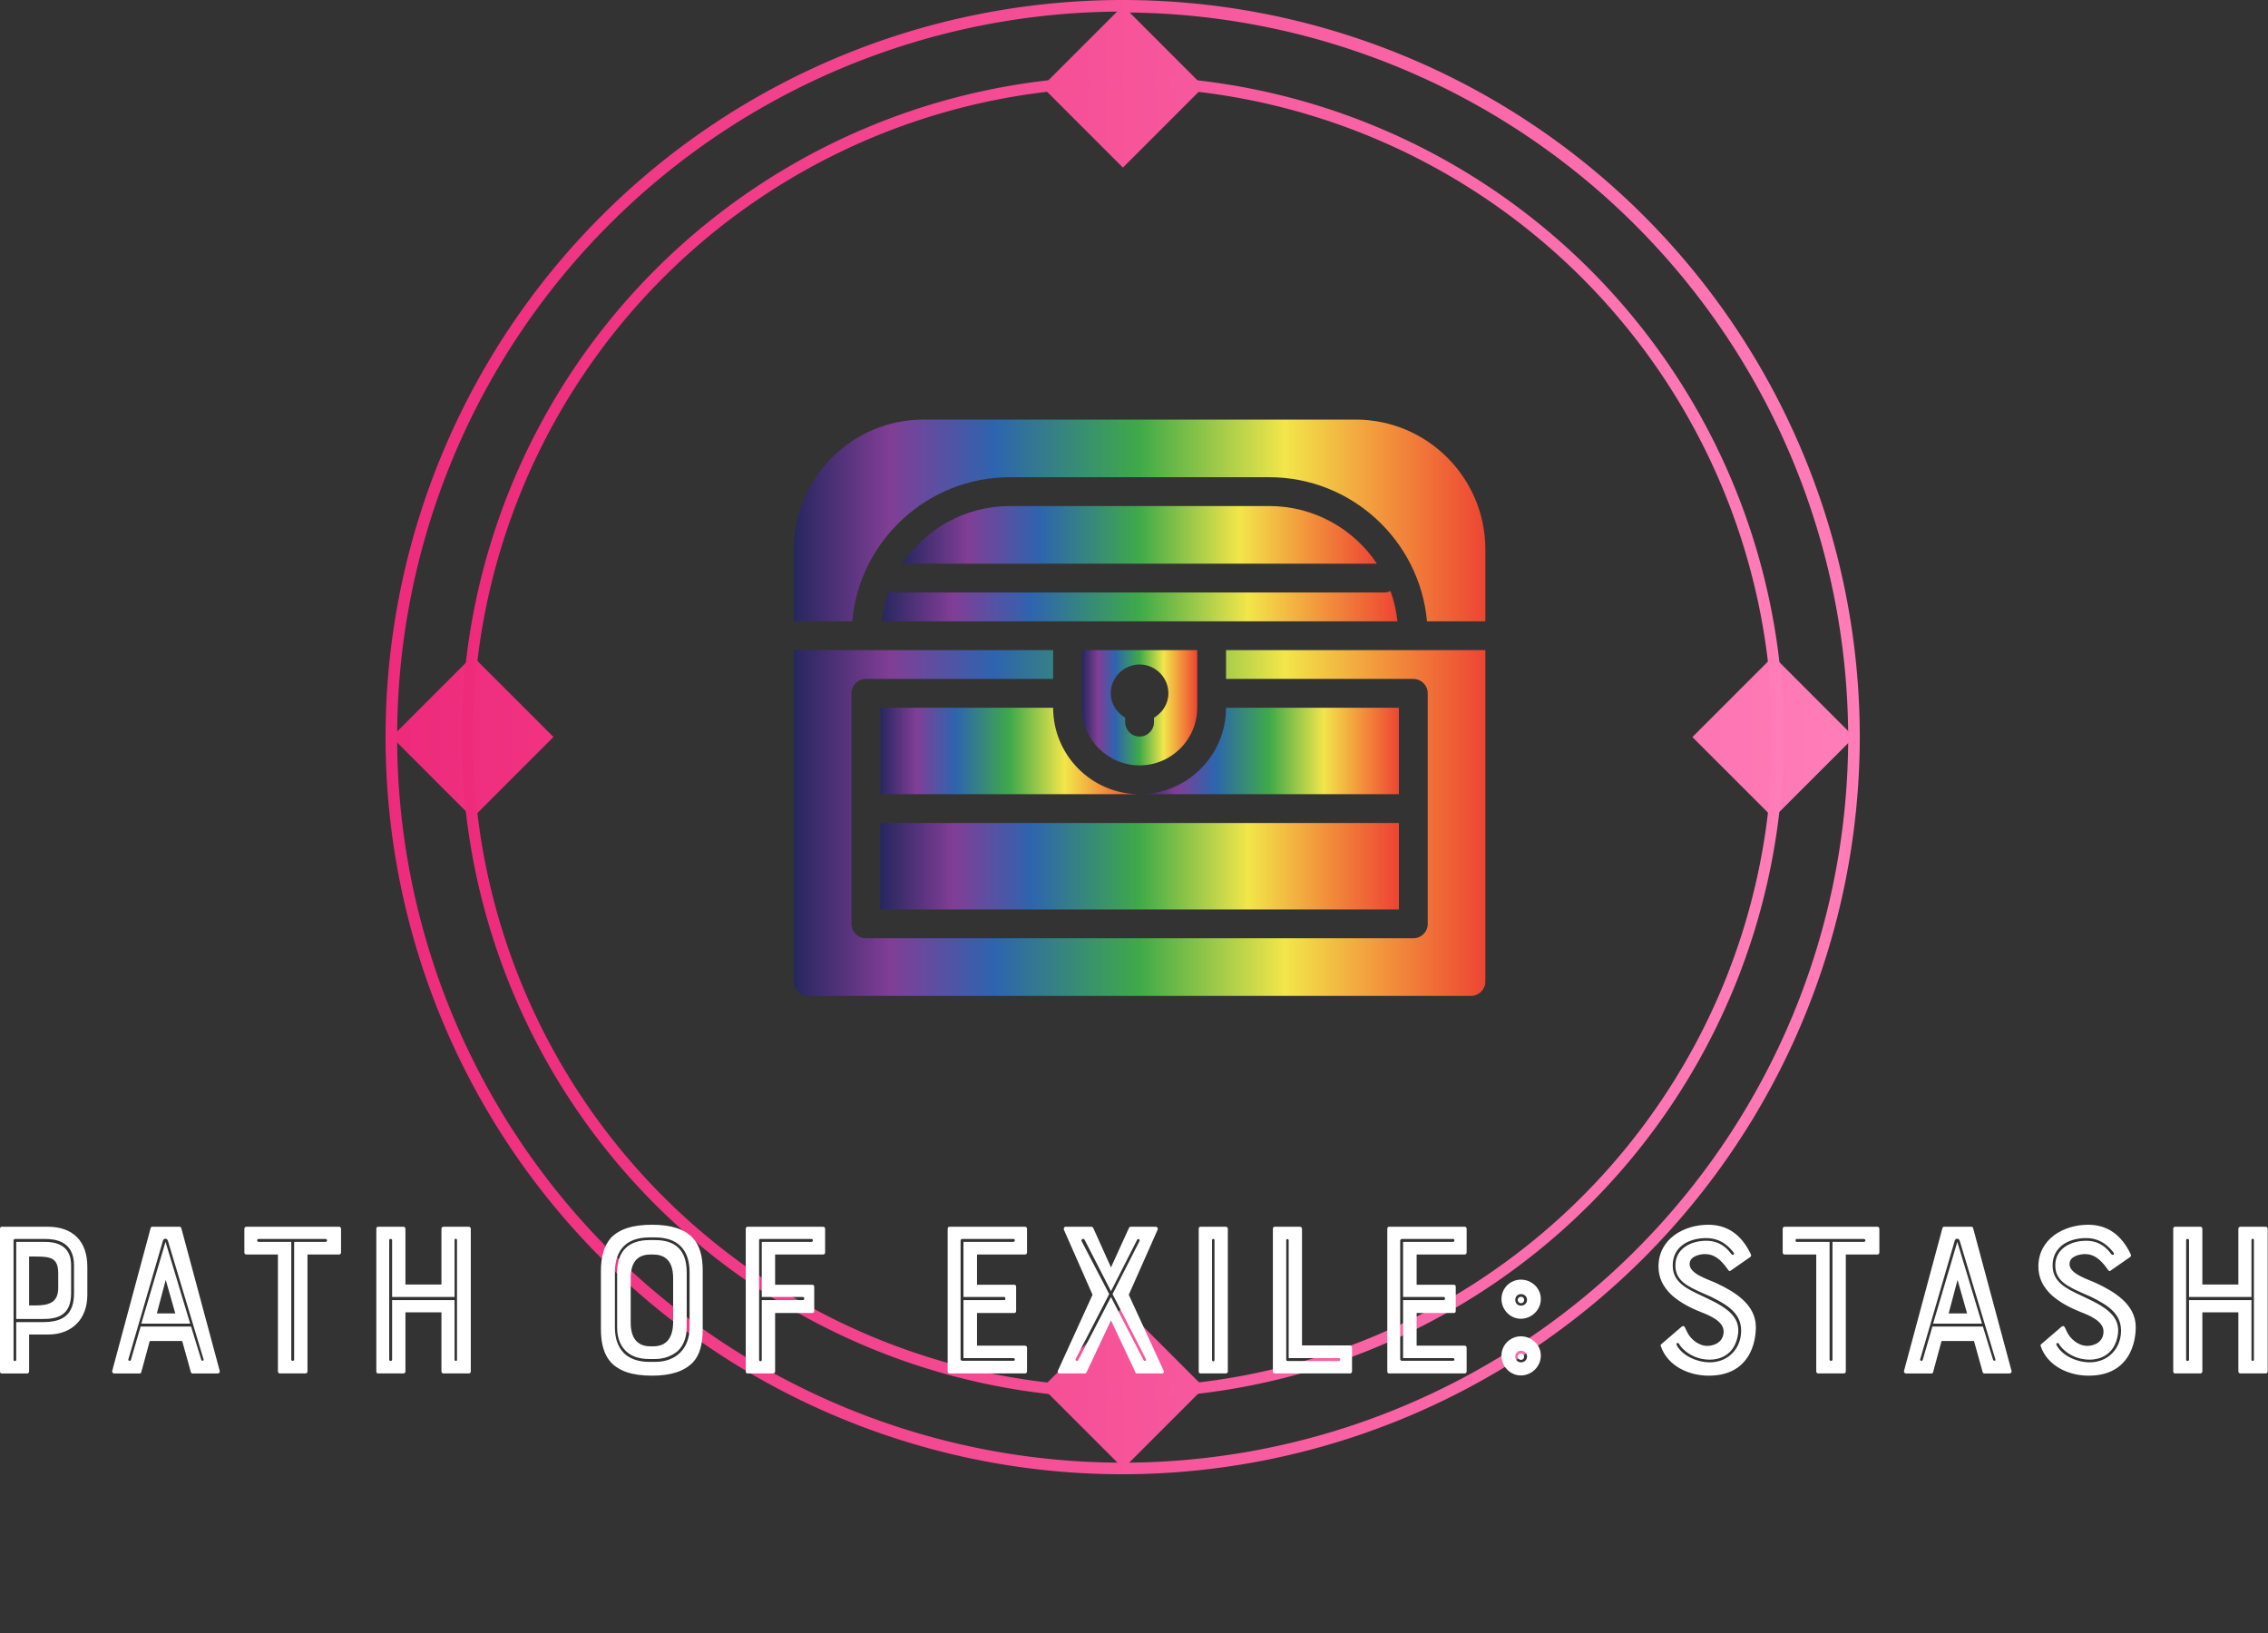 <svg width="200" height="144" viewBox="0 -14 200 144" xmlns="http://www.w3.org/2000/svg">
  <rect x="0" y="-14" width="200" height="144" fill="#333333" stroke="none"/>
  <defs id="SvgjsDefs13098">
    <linearGradient id="SvgjsLinearGradient13105">
      <stop id="SvgjsStop13106" stop-color="#ee2a7b" offset="0"></stop>
      <stop id="SvgjsStop13107" stop-color="#ff7db8" offset="1"></stop>
    </linearGradient>
    <linearGradient id="SvgjsLinearGradient13108">
      <stop id="SvgjsStop13109" stop-color="#26275f" offset="0"></stop>
      <stop id="SvgjsStop13110" stop-color="#813e96" offset="0.14"></stop>
      <stop id="SvgjsStop13111" stop-color="#2e64af" offset="0.29"></stop>
      <stop id="SvgjsStop13112" stop-color="#3faa49" offset="0.5"></stop>
      <stop id="SvgjsStop13113" stop-color="#f2e64a" offset="0.71"></stop>
      <stop id="SvgjsStop13114" stop-color="#f2903b" offset="0.86"></stop>
      <stop id="SvgjsStop13115" stop-color="#ed4533" offset="1"></stop>
    </linearGradient>
  </defs>
  <g id="SvgjsG13099" featurekey="rootContainer"
     transform="matrix(2.621,0,0,2.621,34.026,-14)"
     fill="url(#SvgjsLinearGradient13105)">
    <path xmlns="http://www.w3.org/2000/svg"
          d="M24.813 49.406l-2.723-2.722 2.723-2.723 2.722 2.723zM49.403 24.798l-2.722 2.722-2.723-2.722 2.723-2.723zM24.798.194l2.722 2.722-2.722 2.723-2.723-2.723zM.194 24.795l2.722-2.722 2.723 2.722-2.723 2.723z"></path>
    <path xmlns="http://www.w3.org/2000/svg"
          d="M24.79 47.04A22.24 22.24 0 1 1 47.03 24.8a22.27 22.27 0 0 1-22.24 22.24zm0-44.1A21.86 21.86 0 1 0 46.65 24.8 21.88 21.88 0 0 0 24.79 2.94z"></path>
    <path xmlns="http://www.w3.org/2000/svg"
          d="M24.79 49.6a24.8 24.8 0 1 1 24.8-24.8 24.83 24.83 0 0 1-24.8 24.8zm0-49.21A24.41 24.41 0 1 0 49.2 24.8 24.44 24.44 0 0 0 24.79.42z"></path>
  </g>
  <g id="SvgjsG13100" featurekey="symbolFeature-0"
     transform="matrix(2.541,0,0,2.541,70,17.918)"
     fill="url(#SvgjsLinearGradient13108)">
    <g xmlns="http://www.w3.org/2000/svg">
      <path d="M9,12H3v3h9C10.346,15,9,13.654,9,12z"></path>
      <path d="M12,15h9v-3h-6C15,13.654,13.654,15,12,15z"></path>
      <rect x="3" y="16" width="18" height="3"></rect>
      <path
        d="M2.025,9C2.279,6.201,4.636,4,7.5,4h9c2.864,0,5.221,2.201,5.475,5H24V6.5C24,4.019,21.981,2,19.5,2h-15   C2.019,2,0,4.019,0,6.5V9H2.025z"></path>
      <path
        d="M15,10v1h6.5c0.276,0,0.5,0.224,0.5,0.5v8c0,0.276-0.224,0.5-0.5,0.5h-19C2.224,20,2,19.776,2,19.5v-8   C2,11.224,2.224,11,2.5,11H9v-1H0v0.5v11C0,21.776,0.224,22,0.5,22h23c0.276,0,0.5-0.224,0.5-0.5v-11V10H15z"></path>
      <path
        d="M20.708,7.951C20.645,7.981,20.575,8,20.5,8h-17C3.425,8,3.355,7.981,3.292,7.951C3.169,8.284,3.091,8.636,3.051,9H9.5h5   h6.449C20.909,8.636,20.831,8.284,20.708,7.951z"></path>
      <path d="M3.762,7h16.476C19.43,5.795,18.057,5,16.5,5h-9C5.943,5,4.57,5.795,3.762,7z"></path>
      <path
        d="M10,12c0,1.103,0.897,2,2,2s2-0.897,2-2v-2h-4V12z M12,10.5c0.551,0,1,0.449,1,1c0,0.365-0.207,0.672-0.5,0.846V12.5   c0,0.276-0.224,0.5-0.5,0.5s-0.5-0.224-0.5-0.5v-0.154C11.207,12.172,11,11.865,11,11.5C11,10.949,11.449,10.5,12,10.5z"></path>
    </g>
  </g>
  <g id="SvgjsG13101" featurekey="nameFeature-0"
     transform="matrix(0.49,0,0,0.49,-1.843,87.512)" fill="#ffffff">
    <path
      d="M12.36 13.6 c4.44 0 7.12 2.52 7.12 7.2 l0 5.04 c0 4.28 -2.64 7.16 -7.12 7.16 l-3.36 0 l0 6.64 c0 0.2 -0.16 0.36 -0.36 0.36 l-4.6 0 c-0.16 0 -0.28 -0.16 -0.28 -0.36 l0 -25.68 c0 -0.2 0.12 -0.36 0.28 -0.36 l8.32 0 z M14.24 24.64 l0 -2.64 c0 -2.76 -1.28 -3.04 -4.08 -3.04 l-1.16 0 l0 8.8 l1.16 0 c2.2 0 4.08 -0.4 4.08 -3.12 z M17.08 25.56 l0 -5 c0 -4.4 -3.4 -4.76 -5.24 -4.76 l-5.4 0 c-0.08 0 -0.24 0.12 -0.24 0.24 l0 21.52 c0 0.28 0.48 0.28 0.48 0 l0 -6.8 l4.8 0 c3.52 0 5.6 -1.24 5.6 -5.2 z M6.68 16.32 l5.16 0 c4.44 0 4.72 2.92 4.72 4.24 l0 5 c0 4.08 -2.56 4.64 -5.08 4.64 l-4.8 0 l0 -13.88 z M30.869 13.84 c0.04 -0.12 0.12 -0.24 0.28 -0.24 l4.96 0 c0.16 0 0.24 0.12 0.28 0.24 l6.92 25.72 c0.04 0.24 -0.12 0.44 -0.36 0.44 l-4.56 0 c-0.12 0 -0.24 -0.08 -0.28 -0.24 l-1.56 -5.6 l-5.84 0 l-1.52 5.6 c-0.04 0.16 -0.12 0.24 -0.28 0.24 l-4.6 0 c-0.24 0 -0.4 -0.2 -0.36 -0.44 z M31.989 29.2 l3.32 0 l-1.72 -6.04 z M38.149 31.56 l1.84 6 c0.08 0.24 0.52 0.2 0.4 -0.12 l-6.4 -21.28 c-0.12 -0.52 -0.8 -0.56 -0.92 0 l-6.2 21.28 c-0.12 0.28 0.32 0.4 0.44 0.16 l1.76 -6.04 l9.08 0 z M29.189 31.04 l4.36 -14.72 l4.44 14.72 l-8.8 0 z M53.778 18.6 l-5.68 0 c-0.2 0 -0.36 -0.16 -0.36 -0.36 l0 -4.28 c0 -0.2 0.16 -0.36 0.36 -0.36 l16.68 0 c0.2 0 0.36 0.16 0.36 0.36 l0 4.28 c0 0.2 -0.16 0.36 -0.36 0.36 l-5.68 0 l0 21.04 c0 0.2 -0.16 0.36 -0.36 0.36 l-4.6 0 c-0.2 0 -0.36 -0.16 -0.36 -0.36 l0 -21.04 z M62.338 15.8 l-12.08 0 c-0.28 0 -0.28 0.52 0 0.52 l5.92 0 l0 21.2 c0 0.28 0.52 0.28 0.52 0 l0 -21.2 l5.64 0 c0.4 0 0.36 -0.52 0 -0.52 z M83.207 24 l0 -10.04 c0 -0.2 0.16 -0.36 0.36 -0.36 l4.56 0 c0.2 0 0.36 0.16 0.36 0.36 l0 25.68 c0 0.2 -0.16 0.36 -0.36 0.36 l-4.56 0 c-0.2 0 -0.36 -0.16 -0.36 -0.36 l0 -10.64 l-6.48 0 l0 10.64 c0 0.2 -0.16 0.36 -0.36 0.36 l-4.56 0 c-0.2 0 -0.32 -0.16 -0.32 -0.36 l0 -25.68 c0 -0.2 0.12 -0.36 0.32 -0.36 l4.56 0 c0.2 0 0.36 0.16 0.36 0.36 l0 10.04 l6.48 0 z M73.807 37.52 c0 0.32 0.52 0.28 0.52 0 l0 -10.72 l11.24 0 l0 10.72 c0 0.28 0.44 0.32 0.44 0 l0 -21.52 c0 -0.28 -0.44 -0.36 -0.44 0 l0 10.24 l-11.24 0 l0 -10.24 c0 -0.28 -0.52 -0.28 -0.52 0 l0 21.52 z M121.105 13.24 c3.44 0 5.84 0.76 7.36 2.4 c1.2 1.32 1.76 3.2 1.76 5.88 l0 10.52 c0 2.76 -0.56 4.68 -1.76 5.96 c-1.56 1.6 -3.92 2.4 -7.36 2.4 c-3.56 0 -5.88 -0.8 -7.4 -2.4 c-1.16 -1.28 -1.8 -3.2 -1.8 -5.96 l0 -10.52 c0 -2.68 0.64 -4.56 1.8 -5.92 c1.56 -1.6 3.92 -2.36 7.4 -2.36 z M124.905 30.84 l0 -8 c0 -3.52 -1.88 -4.24 -3.6 -4.24 l-0.48 0 c-2.56 0 -3.56 1.64 -3.56 4.24 l0 8 c0 3.52 1.88 4.28 3.56 4.28 l0.48 0 c2.56 0 3.56 -1.72 3.6 -4.28 z M114.425 21.8 l0 9.92 c0 1.88 0.48 3.44 1.6 4.6 c1.04 1.04 2.64 1.6 4.6 1.6 l1.04 0 c3.76 0 6.2 -2.4 6.2 -6.2 l0 -9.92 c0 -4.08 -2.16 -6.28 -6.2 -6.28 l-1.04 0 c-4.08 0 -6.2 2.2 -6.2 6.28 z M121.665 37.4 l-1.04 0 c-1.88 0 -3.28 -0.48 -4.28 -1.48 s-1.52 -2.4 -1.52 -4.2 l0 -9.92 c0 -3.8 2.04 -5.8 5.8 -5.8 l1.04 0 c3.8 0 5.68 1.96 5.68 5.8 l0 9.92 c0 1.68 -0.52 3.2 -1.6 4.24 c-1.04 0.88 -2.44 1.44 -4.08 1.44 z M140.374 16 l0 21.56 c0 0.28 0.48 0.36 0.48 0 l0 -10.76 l7.36 0 c0.4 0 0.4 -0.56 0 -0.56 l-7.36 0 l0 -9.92 l8.96 0 c0.28 0 0.36 -0.52 0 -0.52 l-9.2 0 c-0.12 0 -0.24 0.04 -0.24 0.2 z M142.894 40 l-4.6 0 c-0.2 0 -0.32 -0.16 -0.32 -0.36 l0 -25.68 c0 -0.2 0.12 -0.36 0.32 -0.36 l13.6 0 c0.2 0 0.36 0.16 0.36 0.36 l0 4.28 c0 0.2 -0.16 0.36 -0.36 0.36 l-8.64 0 l0 5.44 l6.72 0 c0.2 0 0.32 0.16 0.32 0.36 l0 4.36 c0 0.2 -0.12 0.36 -0.32 0.36 l-6.72 0 l0 10.52 c0 0.2 -0.16 0.36 -0.36 0.36 z M174.632 40 c-0.2 0 -0.32 -0.16 -0.32 -0.36 l0 -25.68 c0 -0.2 0.12 -0.36 0.32 -0.36 l13.6 0 c0.2 0 0.36 0.16 0.36 0.36 l0 4.28 c0 0.2 -0.16 0.36 -0.36 0.36 l-8.64 0 l0 5.44 l6.72 0 c0.2 0 0.32 0.16 0.32 0.36 l0 4.36 c0 0.2 -0.12 0.36 -0.32 0.36 l-6.72 0 l0 5.88 l8.64 0 c0.2 0 0.36 0.16 0.36 0.36 l0 4.28 c0 0.2 -0.16 0.36 -0.36 0.36 l-13.6 0 z M176.632 16.12 l0 21.28 c0 0.24 0.16 0.32 0.32 0.32 l9.2 0 c0.36 0 0.28 -0.48 0 -0.48 l-9 0 l0 -10.44 l7.36 0 c0.24 0 0.24 -0.56 0 -0.56 l-7.36 0 l0 -9.92 l9 0 c0.28 0 0.36 -0.52 0 -0.52 l-9.2 0 c-0.16 0 -0.32 0.12 -0.32 0.32 z M207.221 13.6 l4.56 0 c0.24 0 0.4 0.24 0.32 0.52 l-5.2 11.72 l6.28 13.68 c0.12 0.24 -0.04 0.48 -0.28 0.48 l-4.52 0 c-0.16 0 -0.24 -0.04 -0.28 -0.2 l-4.4 -9.36 l-4.4 9.36 c-0.12 0.2 -0.16 0.2 -0.32 0.2 l-4.56 0 c-0.24 0 -0.4 -0.24 -0.28 -0.48 l6.24 -13.68 l-5.16 -11.72 c-0.08 -0.28 0.08 -0.52 0.32 -0.52 l4.64 0 c0.16 0 0.24 0.12 0.32 0.2 l3.2 7.12 l3.24 -7.12 c0.04 -0.08 0.16 -0.2 0.28 -0.2 z M209.581 37.64 c0.12 0.2 0.56 0.12 0.4 -0.24 l-6 -11.68 l4.84 -9.52 c0.12 -0.24 -0.12 -0.56 -0.4 -0.28 l-4.72 9.28 l-4.76 -9.28 c-0.16 -0.28 -0.72 -0.08 -0.52 0.28 l4.96 9.52 l-6.04 11.68 c-0.12 0.36 0.36 0.44 0.44 0.24 l5.92 -11.4 z M219.81 40 c-0.2 0 -0.32 -0.16 -0.32 -0.36 l0 -25.68 c0 -0.2 0.12 -0.36 0.32 -0.36 l4.56 0 c0.2 0 0.36 0.16 0.36 0.36 l0 25.68 c0 0.2 -0.16 0.36 -0.36 0.36 l-4.56 0 z M221.89 16 l0 21.56 c0 0.36 0.44 0.36 0.44 0 l0 -21.56 c0 -0.28 -0.44 -0.28 -0.44 0 z M237.719 13.6 c0.2 0 0.36 0.16 0.36 0.36 l0 21 l8.64 0 c0.2 0 0.36 0.16 0.36 0.36 l0 4.32 c0 0.2 -0.16 0.36 -0.36 0.36 l-13.56 0 c-0.2 0 -0.32 -0.16 -0.32 -0.36 l0 -25.68 c0 -0.2 0.12 -0.36 0.32 -0.36 l4.56 0 z M235.239 16.04 l0 21.52 c0 0.08 0.08 0.2 0.24 0.2 l9.24 0 c0.32 0 0.32 -0.52 0 -0.52 l-9.04 0 l0 -21.2 c0 -0.28 -0.44 -0.32 -0.44 0 z M253.748 40 c-0.2 0 -0.32 -0.16 -0.32 -0.36 l0 -25.68 c0 -0.2 0.12 -0.36 0.32 -0.36 l13.6 0 c0.2 0 0.36 0.16 0.36 0.36 l0 4.28 c0 0.2 -0.16 0.36 -0.36 0.36 l-8.64 0 l0 5.44 l6.72 0 c0.2 0 0.32 0.16 0.32 0.36 l0 4.36 c0 0.2 -0.12 0.36 -0.32 0.36 l-6.72 0 l0 5.88 l8.64 0 c0.2 0 0.36 0.16 0.36 0.36 l0 4.28 c0 0.2 -0.16 0.36 -0.36 0.36 l-13.6 0 z M255.748 16.12 l0 21.28 c0 0.24 0.16 0.32 0.32 0.32 l9.2 0 c0.36 0 0.28 -0.48 0 -0.48 l-9 0 l0 -10.44 l7.36 0 c0.24 0 0.24 -0.56 0 -0.56 l-7.36 0 l0 -9.92 l9 0 c0.28 0 0.36 -0.52 0 -0.52 l-9.2 0 c-0.16 0 -0.32 0.12 -0.32 0.32 z M277.457 40.36 c-1.88 0 -3.48 -1.6 -3.48 -3.56 s1.6 -3.48 3.48 -3.48 c1.96 0 3.6 1.52 3.6 3.48 s-1.64 3.56 -3.6 3.56 z M277.497 38 c0.6 0 1.08 -0.44 1.08 -1.04 s-0.48 -1.04 -1.08 -1.04 s-1.04 0.44 -1.04 1.04 s0.44 1.04 1.04 1.04 z M277.497 36.4 c0.32 0 0.56 0.24 0.56 0.56 c0 0.36 -0.24 0.6 -0.56 0.6 s-0.6 -0.24 -0.6 -0.6 c0 -0.32 0.28 -0.56 0.6 -0.56 z M277.457 30.16 c-1.88 0 -3.48 -1.6 -3.48 -3.56 s1.6 -3.48 3.48 -3.48 c1.96 0 3.6 1.52 3.6 3.48 s-1.64 3.56 -3.6 3.56 z M277.497 27.8 c0.6 0 1.08 -0.44 1.08 -1.04 s-0.48 -1.04 -1.08 -1.04 s-1.04 0.44 -1.04 1.04 s0.44 1.04 1.04 1.04 z M277.497 26.2 c0.32 0 0.56 0.24 0.56 0.56 c0 0.36 -0.24 0.6 -0.56 0.6 s-0.6 -0.24 -0.6 -0.6 c0 -0.32 0.28 -0.56 0.6 -0.56 z M312.755 23.8 c3.04 1.44 7 3.72 7 7.84 c0 1.2 -0.2 3.52 -1.52 5.48 c-1.48 2.2 -3.8 3.28 -7 3.28 c-3.4 0 -7.36 -1.64 -8.6 -5.36 c-0.04 -0.12 0 -0.24 0.12 -0.32 l3.68 -3.16 c0.16 -0.12 0.4 -0.12 0.52 0.08 c0.08 0.2 0.24 0.52 0.44 0.92 c0.6 1.24 2.04 2.48 3.64 2.48 c1.24 0 2.92 -0.68 2.92 -2.6 c0 -1.84 -2.52 -2.88 -4.08 -3.48 c-1.8 -0.72 -3.64 -1.64 -5.2 -3 c-1.64 -1.52 -2.44 -3.2 -2.44 -5.2 c0 -5 4.6 -7.52 8.96 -7.52 c3.44 0 6 1.8 7.68 5.36 c0.08 0.16 0 0.36 -0.12 0.44 l-3.56 2.48 c-0.16 0.08 -0.24 0.08 -0.4 -0.12 c-1.36 -1.96 -2.56 -2.88 -4.16 -2.88 c-0.84 0 -2.8 0.32 -2.8 1.8 c0 1.8 3.32 2.72 4.92 3.48 z M305.475 34.84 c1 2 3.76 3.16 6 3.16 c2.92 0 5.28 -2 5.6 -5.04 c0.4 -3.72 -2.52 -5.32 -5.4 -6.76 l-1.28 -0.56 c-2.96 -1.32 -5.12 -2.32 -5.12 -5.08 c0 -3.04 2.8 -4.44 5.56 -4.44 c2.52 0 3.84 1.48 4.52 2.4 c0.24 0.32 0.64 0.04 0.4 -0.28 c-0.68 -0.84 -2.12 -2.6 -4.92 -2.6 c-3.16 0 -6.04 1.56 -6.04 4.92 c0 3 2.4 4.16 5.44 5.56 l1.24 0.6 c3.96 1.88 5.4 3.64 5.08 6.2 c-0.6 4.08 -3.72 4.6 -5.08 4.6 c-3 0 -5 -1.8 -5.6 -2.92 c-0.2 -0.2 -0.48 0 -0.4 0.24 z M330.624 18.6 l-5.68 0 c-0.2 0 -0.36 -0.16 -0.36 -0.36 l0 -4.28 c0 -0.2 0.16 -0.36 0.36 -0.36 l16.68 0 c0.2 0 0.36 0.16 0.36 0.36 l0 4.28 c0 0.2 -0.16 0.36 -0.36 0.36 l-5.68 0 l0 21.04 c0 0.2 -0.16 0.36 -0.36 0.36 l-4.6 0 c-0.2 0 -0.36 -0.16 -0.36 -0.36 l0 -21.04 z M339.184 15.8 l-12.08 0 c-0.28 0 -0.28 0.52 0 0.52 l5.92 0 l0 21.2 c0 0.28 0.52 0.28 0.52 0 l0 -21.2 l5.64 0 c0.4 0 0.36 -0.52 0 -0.52 z M353.333 13.84 c0.04 -0.12 0.12 -0.24 0.28 -0.24 l4.96 0 c0.16 0 0.24 0.12 0.28 0.24 l6.92 25.72 c0.04 0.24 -0.12 0.44 -0.36 0.44 l-4.56 0 c-0.12 0 -0.24 -0.08 -0.28 -0.24 l-1.56 -5.6 l-5.84 0 l-1.52 5.6 c-0.04 0.16 -0.12 0.24 -0.28 0.24 l-4.6 0 c-0.24 0 -0.4 -0.2 -0.36 -0.44 z M354.453 29.2 l3.32 0 l-1.72 -6.04 z M360.613 31.56 l1.84 6 c0.08 0.24 0.52 0.2 0.4 -0.12 l-6.4 -21.28 c-0.12 -0.52 -0.8 -0.56 -0.92 0 l-6.2 21.28 c-0.12 0.28 0.32 0.4 0.44 0.16 l1.76 -6.04 l9.08 0 z M351.653 31.04 l4.36 -14.72 l4.44 14.72 l-8.8 0 z M381.122 23.8 c3.04 1.44 7 3.72 7 7.84 c0 1.2 -0.2 3.52 -1.52 5.48 c-1.48 2.2 -3.8 3.28 -7 3.28 c-3.4 0 -7.36 -1.64 -8.6 -5.36 c-0.04 -0.12 0 -0.24 0.12 -0.32 l3.68 -3.16 c0.16 -0.12 0.4 -0.12 0.52 0.08 c0.08 0.2 0.24 0.52 0.44 0.92 c0.6 1.24 2.04 2.48 3.64 2.48 c1.24 0 2.92 -0.68 2.92 -2.6 c0 -1.84 -2.52 -2.88 -4.08 -3.48 c-1.8 -0.72 -3.64 -1.64 -5.2 -3 c-1.64 -1.52 -2.44 -3.2 -2.44 -5.2 c0 -5 4.6 -7.52 8.96 -7.52 c3.44 0 6 1.8 7.68 5.36 c0.08 0.16 0 0.36 -0.12 0.44 l-3.56 2.48 c-0.16 0.08 -0.24 0.08 -0.4 -0.12 c-1.36 -1.96 -2.56 -2.88 -4.16 -2.88 c-0.84 0 -2.8 0.32 -2.8 1.8 c0 1.8 3.32 2.72 4.92 3.48 z M373.842 34.84 c1 2 3.76 3.16 6 3.16 c2.92 0 5.28 -2 5.6 -5.04 c0.4 -3.72 -2.52 -5.32 -5.4 -6.76 l-1.28 -0.56 c-2.96 -1.32 -5.12 -2.32 -5.12 -5.08 c0 -3.04 2.8 -4.44 5.56 -4.44 c2.52 0 3.84 1.48 4.52 2.4 c0.24 0.32 0.64 0.04 0.4 -0.28 c-0.68 -0.84 -2.12 -2.6 -4.92 -2.6 c-3.16 0 -6.04 1.56 -6.04 4.92 c0 3 2.4 4.16 5.44 5.56 l1.24 0.6 c3.96 1.88 5.4 3.64 5.08 6.2 c-0.6 4.08 -3.72 4.6 -5.08 4.6 c-3 0 -5 -1.8 -5.6 -2.92 c-0.2 -0.2 -0.48 0 -0.4 0.24 z M406.591 24 l0 -10.04 c0 -0.2 0.16 -0.36 0.36 -0.36 l4.56 0 c0.2 0 0.36 0.16 0.36 0.36 l0 25.68 c0 0.2 -0.16 0.36 -0.36 0.36 l-4.56 0 c-0.2 0 -0.36 -0.16 -0.36 -0.36 l0 -10.64 l-6.48 0 l0 10.64 c0 0.2 -0.16 0.36 -0.36 0.36 l-4.56 0 c-0.2 0 -0.32 -0.16 -0.32 -0.36 l0 -25.68 c0 -0.2 0.12 -0.36 0.32 -0.36 l4.56 0 c0.2 0 0.36 0.16 0.36 0.36 l0 10.04 l6.48 0 z M397.191 37.52 c0 0.32 0.52 0.28 0.52 0 l0 -10.72 l11.24 0 l0 10.72 c0 0.28 0.44 0.32 0.44 0 l0 -21.52 c0 -0.28 -0.44 -0.36 -0.44 0 l0 10.24 l-11.24 0 l0 -10.24 c0 -0.28 -0.52 -0.28 -0.52 0 l0 21.52 z"></path>
  </g>
</svg>
